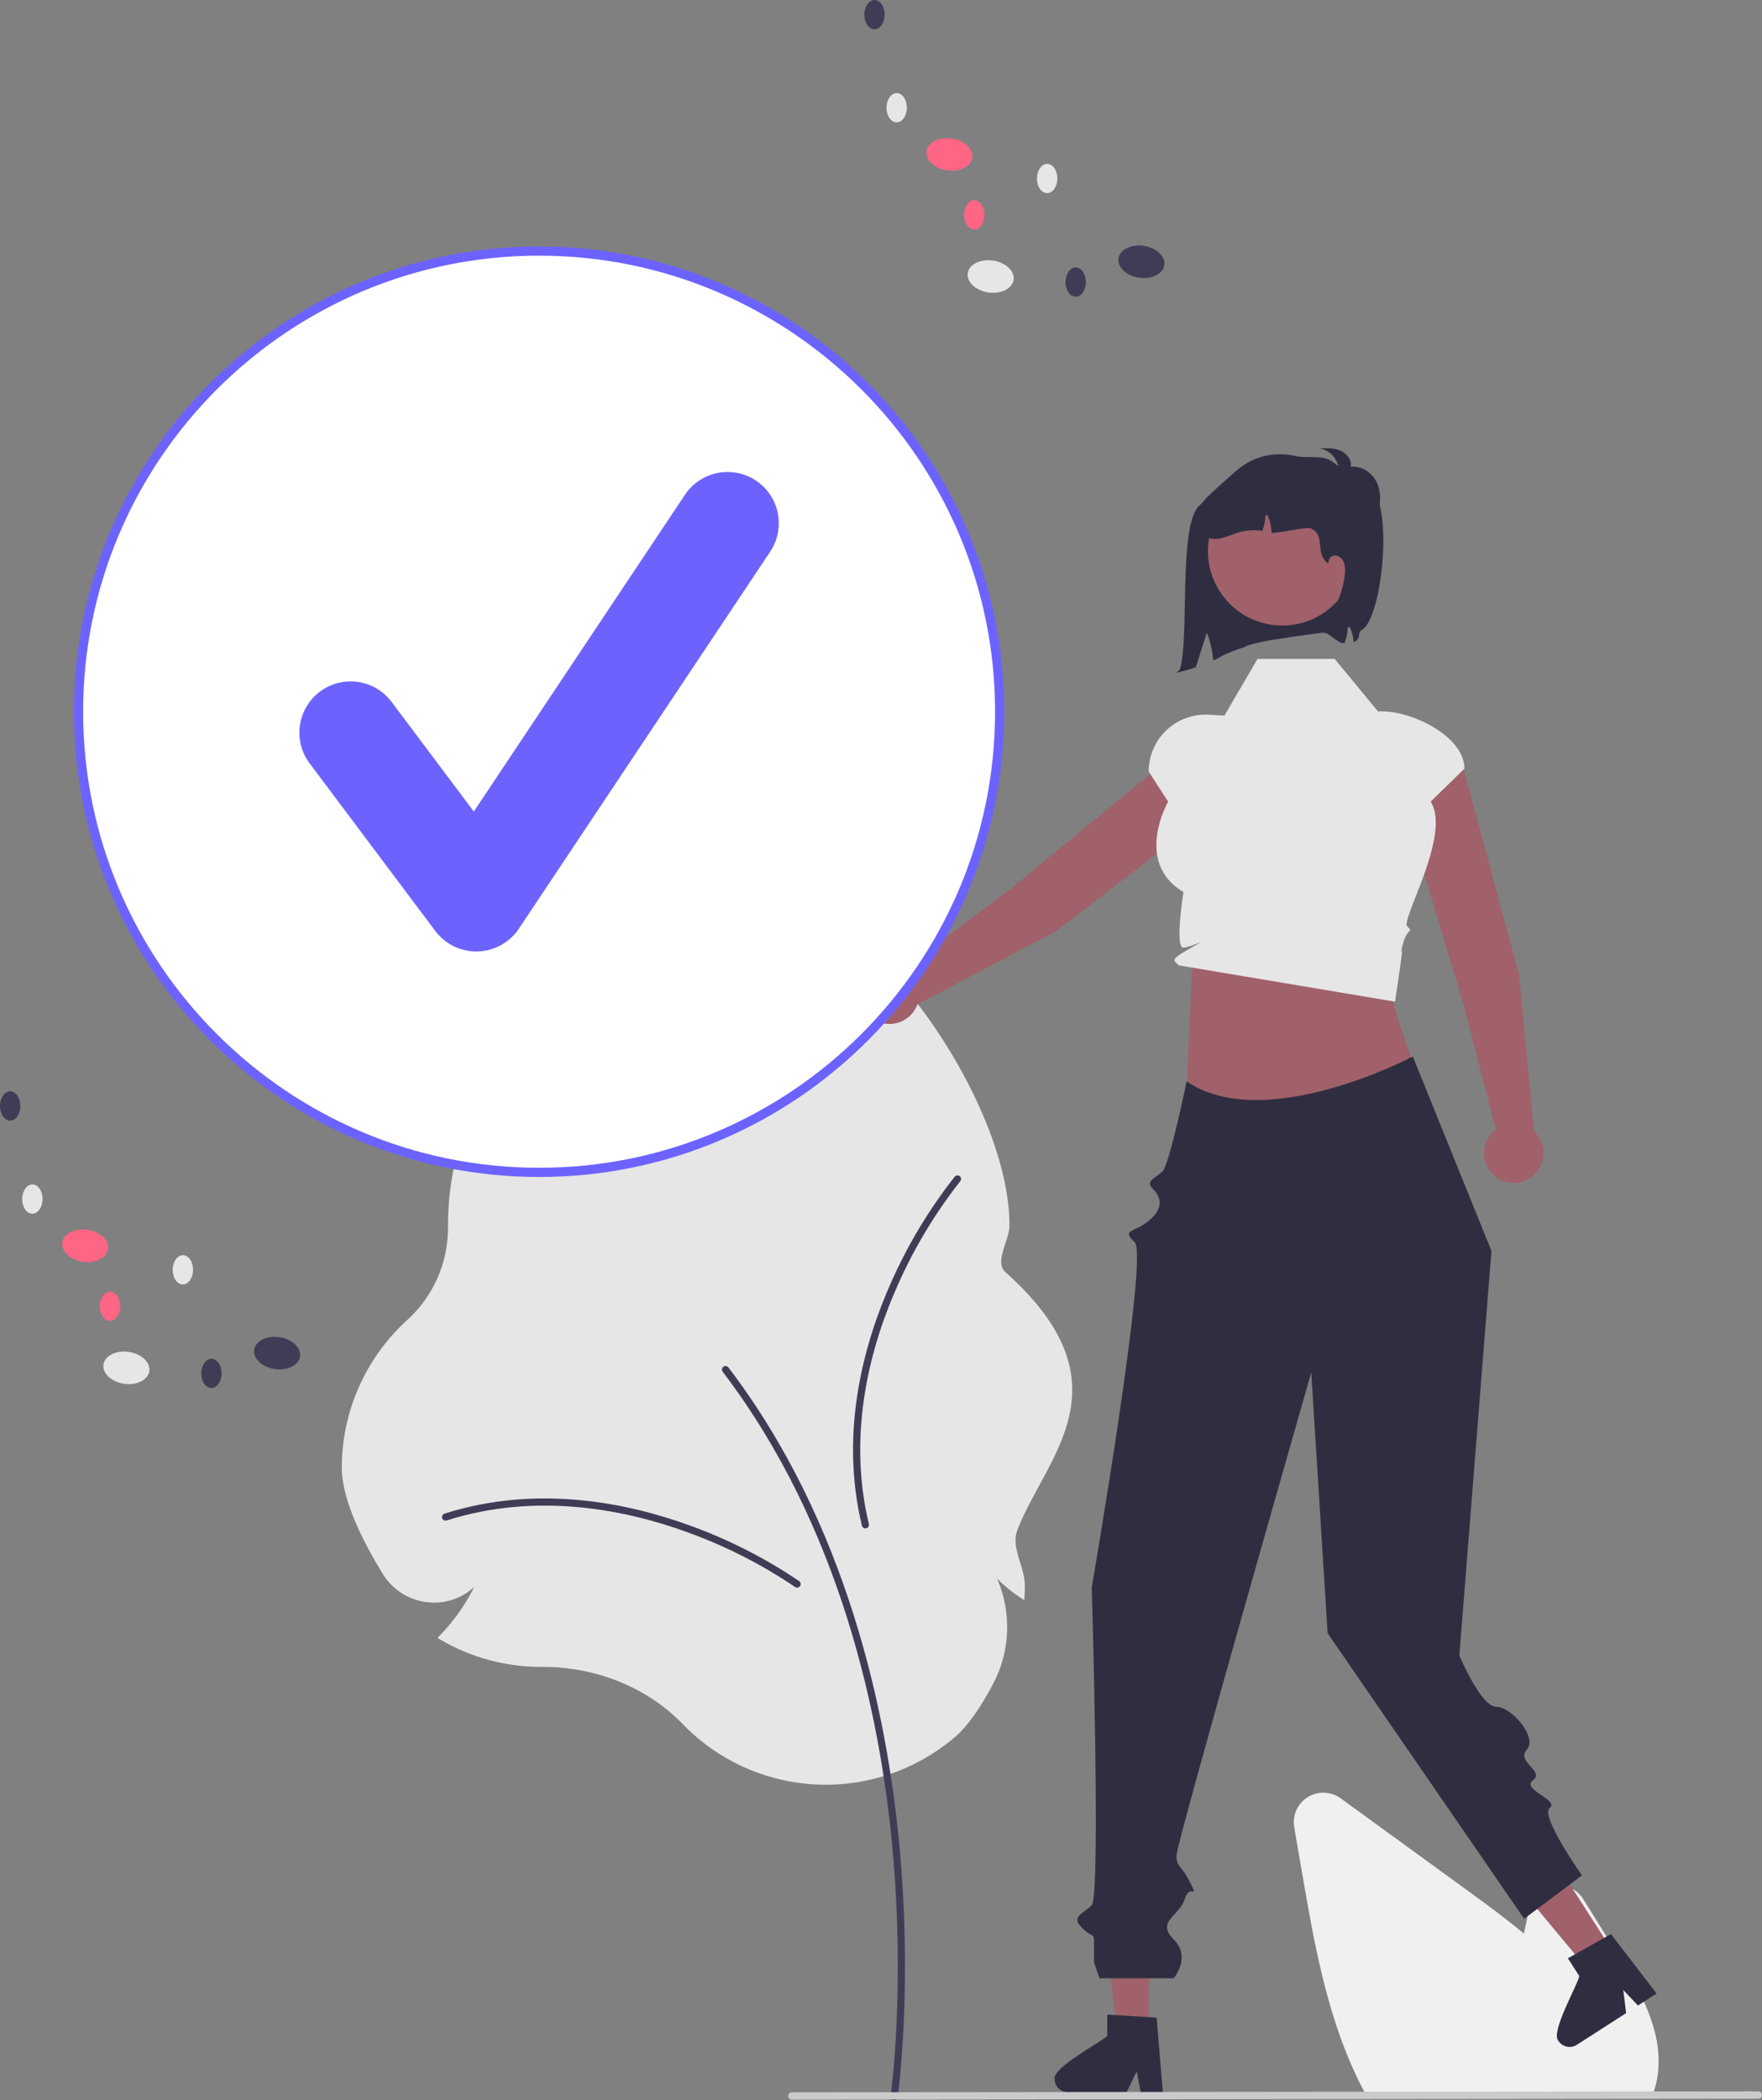<svg width="439" height="523" viewBox="0 0 439 523" fill="none" xmlns="http://www.w3.org/2000/svg">
<rect x="0" y="0" width="439" height="523" fill="#808080" stroke="none"/>
<g clip-path="url(#clip0_5869_21359)">
<path d="M170.029 429.258C161.294 420.253 148.635 415.088 135.299 415.088L134.785 415.089C126.001 415.092 117.373 412.763 109.785 408.34L108.995 407.88L109.631 407.225C113.074 403.664 115.949 399.595 118.156 395.16C116.589 396.62 114.72 397.719 112.681 398.377C110.643 399.035 108.485 399.238 106.359 398.97C104.115 398.702 101.961 397.93 100.058 396.712C98.155 395.493 96.553 393.86 95.372 391.934C90.711 384.374 85.155 373.646 85.155 365.474C85.162 358.566 86.609 351.736 89.403 345.418C92.197 339.101 96.277 333.434 101.383 328.78C104.616 325.866 107.198 322.304 108.961 318.326C110.724 314.347 111.629 310.042 111.616 305.691L111.613 305.072C111.612 299.343 112.313 293.636 113.698 288.077L113.839 287.516L114.417 287.536C118.142 287.663 121.87 287.351 125.522 286.606C122.096 286.186 118.745 285.295 115.563 283.958L114.941 283.706L115.152 283.07C129.691 274.07 162.511 278.731 181.56 235.161C197.007 199.831 251.507 266.523 251.507 305.072C251.507 309.005 247.613 314.203 250.528 316.803C282.04 344.908 260.297 362.954 253.442 381.114C251.815 385.423 255.342 390.153 255.342 394.814C255.342 395.605 255.322 396.421 255.282 397.241L255.221 398.5L254.171 397.801C252.092 396.44 250.165 394.86 248.424 393.089C250.231 397.246 251.082 401.756 250.916 406.285C250.749 410.815 249.569 415.25 247.462 419.264C244.159 425.495 240.964 429.956 237.966 432.521C228.36 440.739 215.977 444.978 203.349 444.371C190.721 443.765 178.802 438.359 170.029 429.258H170.029Z" fill="#E6E6E6"/>
<path d="M222.786 523C223.001 523 223.208 522.922 223.371 522.781C223.533 522.641 223.639 522.446 223.669 522.233C223.707 521.967 227.421 495.188 224.085 459.597C221.004 426.729 211.111 379.386 181.475 340.504C181.404 340.411 181.315 340.332 181.214 340.273C181.113 340.214 181.001 340.176 180.885 340.16C180.768 340.144 180.65 340.151 180.537 340.181C180.423 340.211 180.317 340.263 180.224 340.334C180.13 340.406 180.052 340.494 179.993 340.596C179.934 340.697 179.896 340.809 179.88 340.925C179.864 341.041 179.872 341.16 179.902 341.273C179.932 341.386 179.984 341.493 180.055 341.586C209.435 380.132 219.249 427.127 222.308 459.764C225.624 495.147 221.939 521.718 221.901 521.982C221.884 522.109 221.893 522.237 221.929 522.36C221.966 522.483 222.028 522.596 222.112 522.693C222.196 522.789 222.299 522.867 222.416 522.92C222.532 522.973 222.658 523 222.786 523V523Z" fill="#3F3D56"/>
<path d="M198.602 395.349C198.79 395.349 198.974 395.289 199.127 395.179C199.279 395.068 199.393 394.912 199.451 394.733C199.509 394.553 199.509 394.36 199.451 394.181C199.393 394.002 199.28 393.845 199.127 393.735C190.683 388.02 181.56 383.378 171.97 379.914C156.986 374.431 134.202 369.459 110.746 376.922C110.634 376.957 110.53 377.014 110.44 377.09C110.35 377.165 110.276 377.258 110.222 377.362C110.168 377.466 110.135 377.58 110.125 377.697C110.115 377.814 110.128 377.932 110.164 378.043C110.2 378.155 110.257 378.259 110.333 378.349C110.408 378.438 110.501 378.512 110.605 378.566C110.71 378.62 110.824 378.652 110.941 378.662C111.058 378.672 111.175 378.658 111.287 378.622C134.263 371.313 156.634 376.202 171.356 381.59C180.792 384.995 189.768 389.559 198.078 395.178C198.23 395.289 198.413 395.349 198.602 395.349Z" fill="#3F3D56"/>
<path d="M239.452 293.638C239.466 293.45 239.42 293.262 239.32 293.102C239.221 292.942 239.073 292.818 238.899 292.747C238.724 292.675 238.531 292.661 238.348 292.707C238.165 292.752 238.001 292.854 237.88 292.998C231.57 301.006 226.282 309.768 222.135 319.081C215.585 333.626 208.984 355.986 214.741 379.911C214.768 380.025 214.817 380.133 214.886 380.227C214.955 380.322 215.042 380.403 215.142 380.464C215.242 380.525 215.353 380.566 215.469 380.585C215.585 380.603 215.703 380.598 215.817 380.571C215.931 380.544 216.039 380.494 216.134 380.425C216.229 380.356 216.309 380.269 216.37 380.169C216.431 380.069 216.472 379.958 216.49 379.842C216.508 379.726 216.504 379.608 216.476 379.494C210.838 356.059 217.327 334.105 223.763 319.814C227.839 310.65 233.039 302.029 239.244 294.148C239.366 294.004 239.439 293.826 239.452 293.638Z" fill="#3F3D56"/>
<path d="M411.61 522.055H340.557L340.252 521.501C339.344 519.854 338.467 518.109 337.647 516.316C330.328 500.652 327.235 482.737 324.505 466.931L322.45 455.017C322.201 453.574 322.388 452.09 322.988 450.754C323.588 449.418 324.573 448.292 325.817 447.519C327.061 446.746 328.507 446.362 329.971 446.416C331.435 446.47 332.849 446.959 334.033 447.821C344.831 455.676 355.633 463.523 366.44 471.362C370.532 474.339 375.205 477.783 379.68 481.506C380.112 479.409 380.563 477.307 381.015 475.233C381.326 473.802 382.058 472.495 383.116 471.482C384.175 470.468 385.512 469.794 386.956 469.544C388.4 469.294 389.886 469.481 391.223 470.081C392.56 470.68 393.688 471.665 394.462 472.909L402.775 486.261C408.839 496.012 414.19 505.62 413.1 515.983C413.105 516.109 413.096 516.236 413.072 516.36C412.854 518.062 412.449 519.735 411.865 521.349L411.61 522.055Z" fill="#F0F0F0"/>
<path d="M378.507 242.808L364.795 192.069C364.207 189.921 362.799 188.09 360.873 186.971C358.947 185.853 356.659 185.535 354.501 186.089C353.385 186.375 352.339 186.885 351.426 187.589C350.514 188.292 349.754 189.174 349.194 190.181C348.634 191.187 348.284 192.297 348.167 193.443C348.05 194.589 348.167 195.747 348.512 196.846L364.373 249.115L372.671 281.281C371.462 282.203 370.567 283.476 370.107 284.924C369.647 286.373 369.644 287.929 370.099 289.379C370.554 290.83 371.444 292.105 372.649 293.032C373.854 293.959 375.316 294.493 376.835 294.56C378.354 294.628 379.857 294.227 381.14 293.411C382.423 292.595 383.424 291.404 384.006 289.999C384.588 288.595 384.724 287.046 384.395 285.562C384.065 284.078 383.287 282.731 382.165 281.704L378.507 242.808Z" fill="#A0616A"/>
<path d="M263.118 231.88L304.783 199.825C306.544 198.462 307.698 196.461 307.997 194.255C308.295 192.048 307.714 189.813 306.378 188.031C305.687 187.109 304.816 186.337 303.817 185.763C302.818 185.189 301.712 184.824 300.568 184.691C299.423 184.558 298.263 184.66 297.159 184.989C296.055 185.319 295.03 185.87 294.146 186.608L251.888 221.232L225.323 241.188C224.008 240.424 222.49 240.083 220.975 240.211C219.46 240.34 218.021 240.932 216.854 241.906C215.687 242.88 214.848 244.19 214.452 245.658C214.055 247.125 214.121 248.679 214.638 250.109C215.156 251.538 216.101 252.773 217.346 253.647C218.59 254.52 220.074 254.989 221.594 254.991C223.115 254.992 224.599 254.526 225.845 253.654C227.091 252.783 228.039 251.55 228.559 250.121L263.118 231.88Z" fill="#A0616A"/>
<path d="M297.077 239.249L295.24 280.252L352.905 267.724C347.997 251.247 344.659 248.437 348.347 236.971L297.077 239.249Z" fill="#A0616A"/>
<path d="M332.534 164.078H313.319L305.068 178.193L301.136 177.976C299.213 177.87 297.289 178.157 295.481 178.82C293.672 179.482 292.018 180.507 290.619 181.83C289.22 183.153 288.106 184.748 287.345 186.516C286.583 188.285 286.19 190.19 286.19 192.115L291.035 199.622C291.035 199.622 282.371 214.716 294.851 222.142C294.851 222.142 292.625 236.133 294.851 235.982C297.077 235.832 302.204 232.984 297.077 235.832C291.95 238.679 292.332 239.062 292.996 239.725L293.659 240.388L347.57 249.437C347.57 249.437 349.147 238.99 349.317 237.126C349.487 235.262 348.348 239.818 349.487 235.262C350.626 230.706 352.335 232.415 350.626 230.706C348.917 228.998 361.7 207.832 356.448 199.621L364.868 191.411C364.868 183.536 352.215 177.151 344.337 177.151H343.328L332.534 164.078Z" fill="#E6E6E6"/>
<path d="M286.24 506.248H278.462L274.763 476.26L286.24 476.261L286.24 506.248Z" fill="#A0616A"/>
<path d="M262.767 517.719C262.771 518.59 263.118 519.424 263.733 520.04C264.349 520.657 265.183 521.006 266.054 521.011H280.693L281.147 520.071L283.218 515.8L284.02 520.071L284.197 521.011H289.719L289.64 520.065L288.168 502.413L286.242 502.295L277.919 501.802L275.875 501.677V506.948C274.323 508.597 262.149 514.834 262.767 517.719Z" fill="#2F2E41"/>
<path d="M401.818 485.884L395.277 490.09L375.937 466.872L385.59 460.665L401.818 485.884Z" fill="#A0616A"/>
<path d="M388.286 508.226C388.76 508.957 389.504 509.471 390.355 509.656C391.206 509.842 392.096 509.684 392.832 509.218L405.144 501.3L405.017 500.264L404.446 495.552L407.433 498.71L408.09 499.404L412.734 496.418L412.156 495.665L401.364 481.616L399.681 482.558L392.415 486.645L390.628 487.646L393.48 492.078C393.068 494.305 386.204 506.134 388.286 508.226Z" fill="#2F2E41"/>
<path d="M438.096 522.603L197.286 522.838C197.046 522.837 196.816 522.74 196.647 522.57C196.477 522.4 196.382 522.169 196.382 521.929C196.382 521.689 196.477 521.458 196.647 521.288C196.816 521.118 197.046 521.021 197.286 521.02L438.096 520.785C438.336 520.787 438.566 520.883 438.736 521.053C438.905 521.224 439 521.454 439 521.694C439 521.935 438.905 522.165 438.736 522.335C438.566 522.506 438.336 522.602 438.096 522.603Z" fill="#CACACA"/>
<path d="M352.001 263.092C352.001 263.092 315.141 282.583 295.645 269.285C295.645 269.285 291.38 289.934 289.671 291.642C287.962 293.351 285.239 294.095 287.17 296.001C289.101 297.907 290.176 300.481 286.506 303.75C282.835 307.019 279.175 305.981 282.714 309.347C286.253 312.714 272.011 395.29 272.011 395.29C272.011 395.29 274.29 472.083 272.011 474.406C269.732 476.728 266.687 477.248 269.634 480.12C272.581 482.992 272.581 480.765 272.581 484.726V488.687L273.929 492.625H292.426C292.426 492.625 296.89 487.441 292.426 482.939C287.962 478.437 293.784 477.205 295.146 472.98C296.507 468.755 298.786 473.311 296.507 468.755C294.228 464.199 293.134 465.066 293.111 462.07C293.089 459.074 326.7 341.758 326.7 341.758L330.771 406.691L379.737 477.803L394.15 466.997C394.15 466.997 383.656 452.229 386.11 450.199C388.564 448.168 378.878 445.622 381.932 443.332C384.987 441.042 377.634 438.734 380.405 435.699C383.176 432.663 376.587 425.011 372.769 425.011C368.951 425.011 363.593 412.257 363.593 412.257L371.592 311.498L352.001 263.092Z" fill="#2F2E41"/>
<path d="M312.933 122.631C312.672 122.974 310.594 122.789 308.094 122.424C303.153 121.703 302.48 122.56 298.786 125.919C293.435 130.785 296.477 160.464 293.848 166.894L292.998 167.52C294.683 167.198 296.338 166.735 297.945 166.136C298.853 163.272 299.763 160.399 300.68 157.538C301.545 159.764 302.089 162.102 302.295 164.482C303.567 163.981 304.832 162.755 310.147 161.111C312.823 159.296 332.186 157.471 334.675 156.672C340.993 135.184 330.812 126.495 312.933 122.631Z" fill="#2F2E41"/>
<path d="M319.47 155.766C329.689 155.766 337.974 147.484 337.974 137.269C337.974 127.053 329.689 118.771 319.47 118.771C309.251 118.771 300.967 127.053 300.967 137.269C300.967 147.484 309.251 155.766 319.47 155.766Z" fill="#A0616A"/>
<path d="M331.12 121.001C330.077 120.847 329.073 120.495 328.163 119.965C327.711 119.692 327.346 119.298 327.108 118.828C326.87 118.358 326.769 117.83 326.816 117.305C327.044 115.99 328.531 115.206 329.862 115.286C331.189 115.477 332.448 115.986 333.534 116.771C333.415 115.501 332.872 114.308 331.993 113.383C331.114 112.459 329.949 111.856 328.686 111.673C330.438 111.578 332.259 111.495 333.879 112.169C335.499 112.842 336.849 114.51 336.557 116.239C339.28 115.888 341.966 117.785 343.09 120.29C344.214 122.794 343.991 125.735 343.093 128.329C343.004 128.726 342.831 129.1 342.586 129.424C342.34 129.749 342.028 130.017 341.669 130.21C340.753 130.558 339.767 129.974 338.972 129.4C334.824 126.397 331.048 122.911 327.725 119.016" fill="#2F2E41"/>
<path d="M339.187 156.934C338.403 157.303 338.811 158.677 338.201 159.292C337.937 159.552 337.618 159.751 337.267 159.873C337.175 158.726 336.908 157.601 336.475 156.535C336.396 156.342 336.265 156.125 336.059 156.143C335.82 156.171 335.758 156.484 335.752 156.718C335.704 157.876 335.447 159.016 334.994 160.083C334.988 160.095 334.983 160.112 334.977 160.123C334.8 160.118 334.618 160.112 334.447 160.106C333.126 160.055 330.197 156.661 329.548 157.811C331.838 153.751 334.63 147.646 335.057 143.004C335.205 142.033 335.133 141.04 334.846 140.1C334.696 139.632 334.415 139.217 334.037 138.904C333.658 138.591 333.197 138.394 332.71 138.334C332.469 138.323 332.229 138.366 332.007 138.458C331.784 138.551 331.585 138.692 331.424 138.87C331.262 139.048 331.142 139.26 331.072 139.491C331.002 139.721 330.983 139.964 331.018 140.202L330.687 140.157C327.623 137.662 330.266 133.329 326.7 131.614C325.492 131.033 318.098 132.975 316.793 132.634C316.765 131.26 316.485 129.903 315.967 128.63C315.887 128.437 315.756 128.22 315.551 128.237C315.312 128.266 315.249 128.579 315.244 128.812C315.195 129.971 314.939 131.111 314.486 132.178C312.679 131.922 310.839 132.019 309.068 132.463C307.507 132.873 306.026 133.579 304.46 133.955C303.685 134.192 302.871 134.269 302.065 134.181C301.26 134.093 300.482 133.842 299.777 133.442C297.789 132.11 297.441 129.16 298.432 126.984C299.15 125.588 300.119 124.337 301.292 123.294C302.187 122.428 303.115 121.597 304.044 120.766C304.876 120.019 305.707 119.273 306.539 118.527C307.586 117.542 308.702 116.633 309.877 115.805C311.754 114.575 313.863 113.742 316.074 113.356C318.285 112.97 320.552 113.04 322.735 113.561C325.355 114.188 328.859 113.305 331.257 114.53C332.51 115.173 335.285 117.639 336.384 118.516C339.198 120.754 337.294 118.93 340.372 120.224C347.711 123.31 344.466 154.45 339.187 156.934Z" fill="#2F2E41"/>
<path d="M134.316 291.944C197.69 291.944 249.065 240.585 249.065 177.231C249.065 113.877 197.69 62.518 134.316 62.518C70.942 62.518 19.567 113.877 19.567 177.231C19.567 240.585 70.942 291.944 134.316 291.944Z" fill="white"/>
<path d="M134.316 293.089C70.412 293.089 18.421 241.115 18.421 177.231C18.421 113.346 70.412 61.373 134.316 61.373C198.22 61.373 250.21 113.346 250.21 177.231C250.21 241.115 198.22 293.089 134.316 293.089ZM134.316 63.663C71.675 63.663 20.712 114.609 20.712 177.231C20.712 239.852 71.675 290.798 134.316 290.798C196.957 290.798 247.919 239.852 247.919 177.231C247.919 114.609 196.957 63.663 134.316 63.663Z" fill="#6C63FF"/>
<path d="M118.661 236.934C116.68 236.934 114.726 236.472 112.953 235.586C111.181 234.7 109.64 233.413 108.451 231.828L77.146 190.1C76.14 188.76 75.408 187.234 74.993 185.611C74.577 183.988 74.484 182.299 74.722 180.64C74.959 178.981 75.52 177.385 76.374 175.943C77.228 174.502 78.358 173.242 79.699 172.237C81.04 171.231 82.566 170.5 84.19 170.084C85.814 169.668 87.503 169.576 89.163 169.813C90.822 170.05 92.418 170.612 93.861 171.465C95.303 172.319 96.563 173.449 97.569 174.789L118.05 202.087L170.652 123.208C172.531 120.395 175.451 118.442 178.769 117.78C182.088 117.117 185.534 117.799 188.349 119.676C191.165 121.552 193.12 124.47 193.785 127.787C194.449 131.104 193.769 134.549 191.894 137.365L129.283 231.251C128.151 232.949 126.627 234.351 124.841 235.339C123.055 236.327 121.057 236.872 119.017 236.929C118.898 236.931 118.78 236.934 118.661 236.934Z" fill="#6C63FF"/>
<path d="M252.541 69.685C252.86 67.492 250.562 65.342 247.409 64.884C244.255 64.425 241.44 65.831 241.12 68.024C240.801 70.217 243.099 72.367 246.253 72.826C249.406 73.284 252.222 71.878 252.541 69.685Z" fill="#E6E6E6"/>
<path d="M290.088 66.023C290.407 63.829 288.11 61.68 284.956 61.221C281.802 60.762 278.987 62.168 278.668 64.362C278.349 66.555 280.646 68.704 283.8 69.163C286.954 69.622 289.769 68.216 290.088 66.023Z" fill="#3F3D56"/>
<path d="M242.259 39.297C242.578 37.104 240.28 34.954 237.127 34.495C233.973 34.037 231.158 35.443 230.839 37.636C230.52 39.829 232.817 41.979 235.971 42.438C239.125 42.896 241.94 41.49 242.259 39.297Z" fill="#FF6584"/>
<path d="M225.944 26.849C225.959 24.836 224.836 23.195 223.435 23.185C222.034 23.174 220.886 24.798 220.87 26.811C220.855 28.825 221.979 30.465 223.38 30.476C224.781 30.486 225.929 28.863 225.944 26.849Z" fill="#E6E6E6"/>
<path d="M220.411 3.665C220.426 1.651 219.303 0.011 217.902 8.52933e-05C216.501 -0.011 215.352 1.613 215.337 3.627C215.322 5.64 216.445 7.281 217.846 7.291C219.247 7.302 220.396 5.678 220.411 3.665Z" fill="#3F3D56"/>
<path d="M263.436 44.468C263.452 42.455 262.328 40.814 260.927 40.803C259.526 40.793 258.378 42.416 258.363 44.43C258.347 46.443 259.471 48.084 260.872 48.095C262.273 48.105 263.421 46.482 263.436 44.468Z" fill="#E6E6E6"/>
<path d="M245.292 53.525C245.307 51.511 244.183 49.871 242.782 49.86C241.381 49.849 240.233 51.473 240.218 53.486C240.203 55.5 241.326 57.141 242.727 57.151C244.128 57.162 245.276 55.538 245.292 53.525Z" fill="#FF6584"/>
<path d="M270.55 70.264C270.565 68.25 269.442 66.609 268.041 66.599C266.64 66.588 265.492 68.212 265.476 70.225C265.461 72.239 266.585 73.879 267.986 73.89C269.387 73.901 270.535 72.277 270.55 70.264Z" fill="#3F3D56"/>
<path d="M37.204 341.443C37.523 339.25 35.225 337.101 32.072 336.642C28.918 336.183 26.103 337.589 25.784 339.782C25.464 341.976 27.762 344.125 30.916 344.584C34.069 345.043 36.885 343.637 37.204 341.443Z" fill="#E6E6E6"/>
<path d="M74.752 337.781C75.071 335.588 72.773 333.438 69.62 332.979C66.466 332.521 63.651 333.927 63.331 336.12C63.012 338.313 65.31 340.463 68.464 340.921C71.617 341.38 74.433 339.974 74.752 337.781Z" fill="#3F3D56"/>
<path d="M26.922 311.055C27.241 308.862 24.944 306.712 21.79 306.254C18.636 305.795 15.821 307.201 15.502 309.394C15.183 311.587 17.48 313.737 20.634 314.196C23.788 314.654 26.603 313.248 26.922 311.055Z" fill="#FF6584"/>
<path d="M10.607 298.608C10.622 296.594 9.498 294.954 8.097 294.943C6.696 294.933 5.548 296.556 5.533 298.57C5.518 300.583 6.641 302.224 8.042 302.234C9.443 302.245 10.591 300.621 10.607 298.608Z" fill="#E6E6E6"/>
<path d="M5.074 275.423C5.089 273.41 3.966 271.769 2.565 271.758C1.164 271.748 0.015 273.371 0 275.385C-0.015 277.398 1.108 279.039 2.51 279.049C3.911 279.06 5.059 277.436 5.074 275.423Z" fill="#3F3D56"/>
<path d="M48.099 316.226C48.115 314.213 46.991 312.572 45.59 312.562C44.189 312.551 43.041 314.175 43.026 316.188C43.01 318.202 44.134 319.842 45.535 319.853C46.936 319.864 48.084 318.24 48.099 316.226Z" fill="#E6E6E6"/>
<path d="M29.955 325.283C29.97 323.27 28.847 321.629 27.445 321.618C26.044 321.608 24.896 323.231 24.881 325.245C24.866 327.258 25.989 328.899 27.39 328.91C28.791 328.92 29.94 327.297 29.955 325.283Z" fill="#FF6584"/>
<path d="M55.213 342.022C55.228 340.008 54.104 338.368 52.703 338.357C51.302 338.347 50.154 339.97 50.139 341.984C50.124 343.997 51.247 345.638 52.648 345.648C54.049 345.659 55.197 344.035 55.213 342.022Z" fill="#3F3D56"/>
</g>
<defs>
<clipPath id="clip0_5869_21359">
<rect width="439" height="523" fill="white"/>
</clipPath>
</defs>
</svg>

